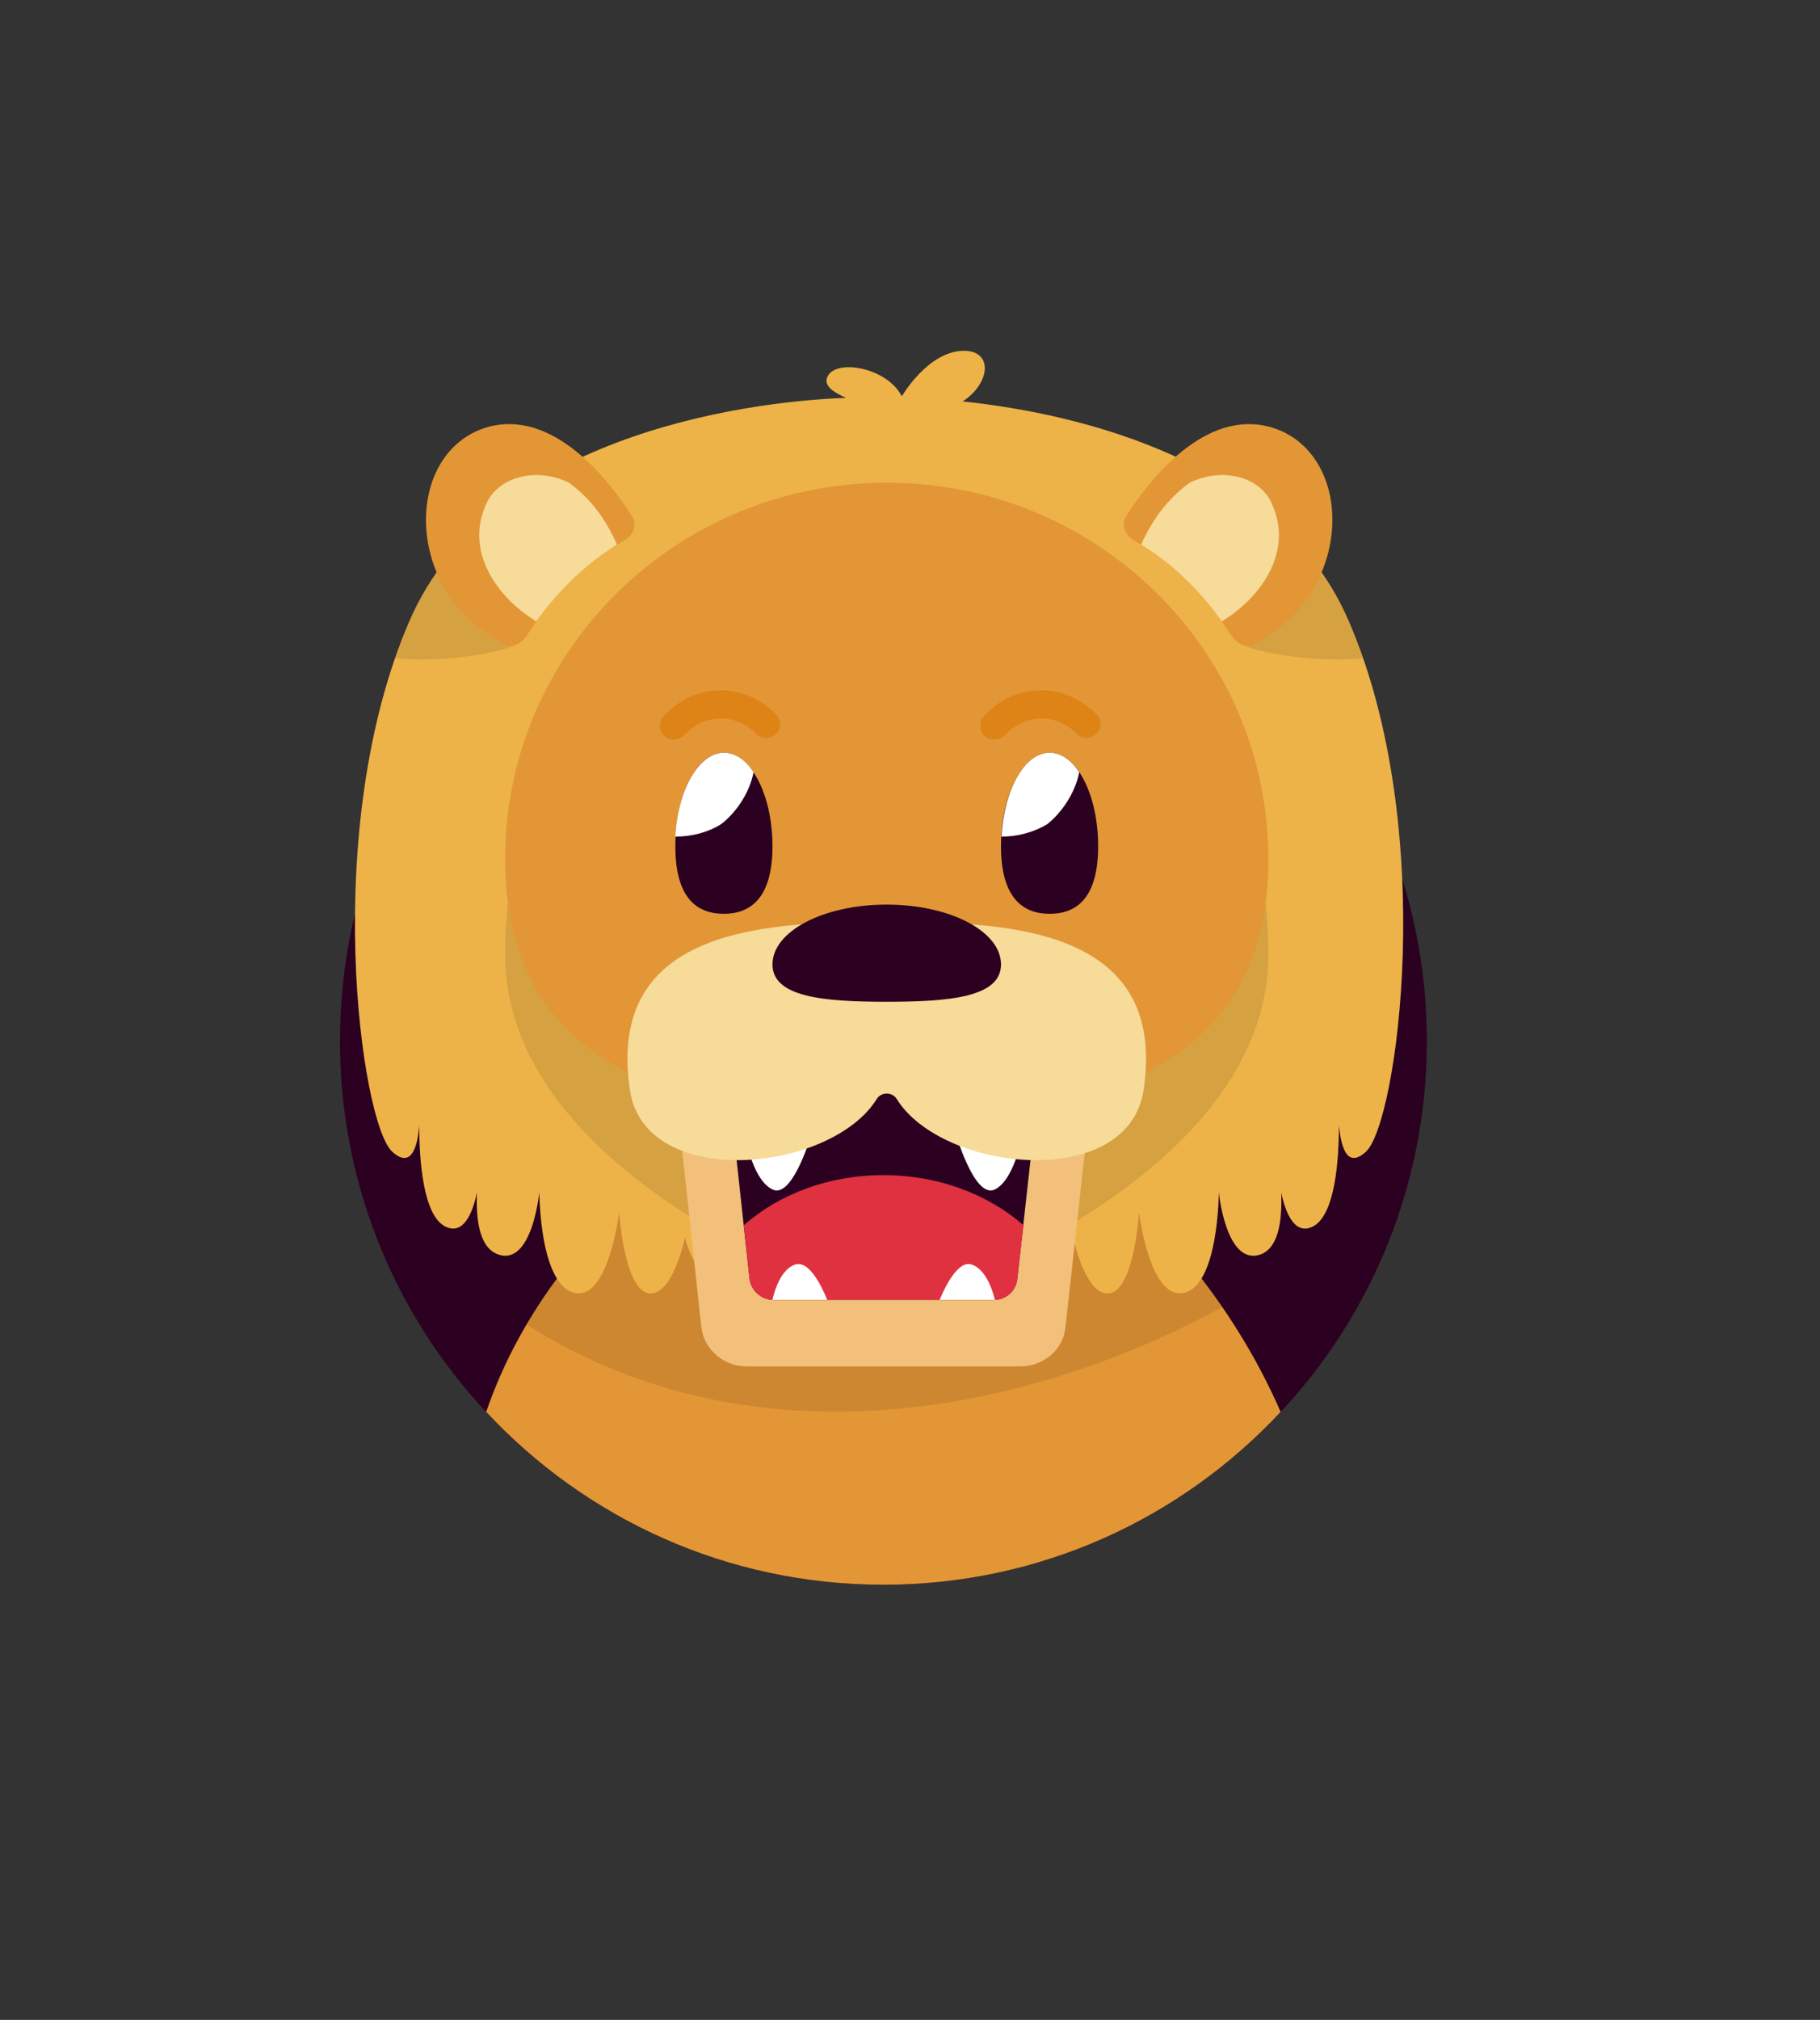 <svg version="1.2" xmlns="http://www.w3.org/2000/svg" viewBox="0 0 356 395" width="356" height="395">
	<rect x="0" y="0" width="356" height="395" fill="#333333" stroke="none"/>
	<title>143665-OTKF1V-291-ai</title>
	<style>
		.s0 { fill: #2b0020 } 
		.s1 { fill: #e39635 } 
		.s2 { fill: #000000 } 
		.s3 { fill: #edb348 } 
		.s4 { fill: #f3c07b } 
		.s5 { fill: #df3140 } 
		.s6 { fill: #ffffff } 
		.s7 { fill: #f6db99 } 
		.s8 { fill: #de8316 } 
	</style>
	<g id="BACKGROUND">
	</g>
	<g id="OBJECTS">
		<g id="&lt;Group&gt;">
			<g id="&lt;Group&gt;">
				<g id="&lt;Group&gt;">
					<path id="&lt;Path&gt;" class="s0" d="m279.1 203.6c0 58.7-47.6 106.3-106.3 106.3-58.7 0-106.3-47.6-106.3-106.3 0-58.7 47.6-106.3 106.3-106.3 58.7 0 106.3 47.6 106.3 106.3z"/>
				</g>
				<g id="&lt;Group&gt;">
					<path id="&lt;Path&gt;" class="s1" d="m172.8 309.9c30.7 0 58.3-13 77.7-33.8-16.3-37.3-50.7-64-77.7-65-22.9-0.8-63.9 24.7-77.7 65 19.4 20.8 47 33.8 77.7 33.8z"/>
				</g>
				<g id="&lt;Group&gt;" style="opacity: .1;mix-blend-mode: overlay">
					<path id="&lt;Path&gt;" class="s2" d="m239.1 255.6c-18-26.2-44.6-43.7-66.3-44.5-19.5-0.7-52 17.6-69.8 47.9 41.3 26.4 93.5 19.7 136.1-3.4z"/>
				</g>
				<path id="&lt;Path&gt;" class="s3" d="m263.8 121.4c-13.3-30.8-51.6-40.4-75.5-42.9 5.4-3.5 6-9.8 0.4-9.9-7.1-0.1-12.3 8.9-12.3 8.9-3-5.8-13.2-7.4-14.6-3.7-0.7 1.7 1.4 3 3.7 4-21.4 0.8-70 8.1-85.4 43.6-17.6 40.7-9.5 98.2-3.4 103.8 3.8 3.5 5-1.1 5.3-5.1 0 6.5 0.7 17.7 5.2 19.8 3.4 1.6 5.2-2.5 6.1-6.7-0.2 4.9 0.3 10.7 4.1 12.1 6.7 2.4 8.1-12.2 8.1-12.2 0 0 0 18 6.8 19.7 6.7 1.7 8.8-15.7 8.8-15.7 0 0 1 14.9 5.7 15.8 4.7 0.9 7.2-10.9 7.2-10.9 0 0 2.3 13.1 17.9 13.8 7.4 0.3 10.3-3.2 11.4-6.9 0.4 3.7 1.8 7.3 5.1 6.9 1.7-0.1 2.8-9.8 3.6-24.5 0.7 14.7 1.8 24.4 3.5 24.5 3.4 0.4 4.7-3.2 5.1-6.9 1.1 3.7 4 7.2 11.4 6.9 15.6-0.7 17.9-13.8 17.9-13.8 0 0 2.5 11.8 7.2 10.9 4.8-0.9 5.7-15.8 5.7-15.8 0 0 2.1 17.4 8.9 15.7 6.7-1.7 6.7-19.7 6.7-19.7 0 0 1.4 14.6 8.2 12.2 3.7-1.4 4.2-7.2 4-12.1 0.9 4.2 2.7 8.3 6.1 6.7 4.5-2.1 5.2-13.3 5.2-19.8 0.4 4 1.5 8.6 5.3 5.1 6.1-5.6 14.2-63.1-3.4-103.8z"/>
				<g id="&lt;Group&gt;" style="opacity: .1;mix-blend-mode: overlay">
					<path id="&lt;Path&gt;" class="s2" d="m101.2 125.9c7.2-6.4 3.6-18.6-1.4-28.4-8.3 6.1-15.3 13.9-19.7 23.9q-1.5 3.6-2.8 7.3c8.6 1 20.9-1 23.9-2.8z"/>
				</g>
				<g id="&lt;Group&gt;" style="opacity: .1;mix-blend-mode: overlay">
					<path id="&lt;Path&gt;" class="s2" d="m242.7 125.9c-7.2-6.4-3.6-18.6 1.4-28.4 8.3 6.1 15.3 13.9 19.7 23.9q1.5 3.6 2.8 7.3c-8.6 1-20.9-1-23.9-2.8z"/>
				</g>
				<g id="&lt;Group&gt;" style="opacity: .1;mix-blend-mode: overlay">
					<path id="&lt;Path&gt;" class="s2" d="m248.1 186.6c0 46.4-74.6 69.3-74.6 69.3 0 0-74.7-22.9-74.7-69.3 0-46.4 33.4-84 74.7-84 41.2 0 74.6 37.6 74.6 84z"/>
				</g>
				<g id="&lt;Group&gt;">
					<path id="&lt;Path&gt;" class="s1" d="m248.1 168c0 40.6-33.4 50.7-74.6 50.7-41.3 0-74.7-10.1-74.7-50.7 0-40.6 33.4-73.6 74.7-73.6 41.2 0 74.6 33 74.6 73.6z"/>
				</g>
				<path id="&lt;Path&gt;" class="s4" d="m199.6 267.2h-53.6c-4.4 0-8.3-3.3-8.8-7.6l-5.7-52.4c-0.7-5.6 3.3-10.4 8.7-10.4h65.3c5.4 0 9.3 4.8 8.7 10.4l-5.8 52.4c-0.4 4.3-4.3 7.6-8.8 7.6z"/>
				<g id="&lt;Group&gt;">
					<path id="&lt;Path&gt;" class="s0" d="m146.6 250l-4.4-40.5c-0.3-2.8 1.8-5.2 4.7-5.2h51.9c2.8 0 5 2.4 4.7 5.2l-4.5 40.5c-0.2 2.4-2.2 4.2-4.6 4.2h-43.1c-2.4 0-4.4-1.8-4.7-4.2z"/>
				</g>
				<g id="&lt;Group&gt;">
					<path id="&lt;Path&gt;" class="s5" d="m151.3 254.2h43.1c2.4 0 4.4-1.8 4.6-4.2l1.2-10.4c-7-6.1-16.7-9.8-27.4-9.8-10.7 0-20.4 3.7-27.3 9.8l1.1 10.4c0.3 2.4 2.3 4.2 4.7 4.2z"/>
				</g>
				<g id="&lt;Group&gt;">
					<path id="&lt;Path&gt;" class="s6" d="m194.6 254.2c0 0-1.2-5.8-4.5-6.9-3.2-1.2-6.3 6.9-6.3 6.9z"/>
					<path id="&lt;Path&gt;" class="s6" d="m151.1 254.2c0 0 1.1-5.8 4.4-6.9 3.3-1.2 6.3 6.9 6.3 6.9z"/>
				</g>
				<g id="&lt;Group&gt;">
					<path id="&lt;Path&gt;" class="s6" d="m145.5 220.9c0 0 1.4 9.7 5.6 11.7 4.1 2 7.9-11.7 7.9-11.7z"/>
					<path id="&lt;Path&gt;" class="s6" d="m200.2 220.9c0 0-1.5 9.7-5.6 11.7-4.1 2-7.9-11.7-7.9-11.7z"/>
				</g>
				<g id="&lt;Group&gt;">
					<path id="&lt;Path&gt;" class="s7" d="m173.5 180.3c-22.2 0-55.1 0.4-50.3 32.8 2.9 19.9 39.4 16.2 48.3 1.8 0.9-1.4 3-1.4 3.9 0 8.9 14.4 45.4 18.1 48.3-1.8 4.8-32.4-28.1-32.8-50.2-32.8z"/>
				</g>
				<g id="&lt;Group&gt;">
					<path id="&lt;Path&gt;" class="s0" d="m195.8 188.6c0 6.4-10 7.3-22.4 7.3-12.3 0-22.3-0.9-22.3-7.3 0-6.5 10-11.7 22.3-11.7 12.4 0 22.4 5.2 22.4 11.7z"/>
				</g>
				<g id="&lt;Group&gt;">
					<g id="&lt;Group&gt;">
						<g id="&lt;Group&gt;">
							<path id="&lt;Path&gt;" class="s0" d="m151.1 165.5c0 10.1-4.3 13.2-9.5 13.2-5.3 0-9.5-3.1-9.5-13.2 0-10.1 4.2-18.3 9.5-18.3 5.2 0 9.5 8.2 9.5 18.3z"/>
						</g>
						<g id="&lt;Group&gt;">
							<path id="&lt;Path&gt;" class="s6" d="m147.4 151c-1.6-2.4-3.6-3.8-5.8-3.8-4.9 0-9 7.2-9.5 16.4 3.2 0 6.3-0.8 8.9-2.4 2.8-2.1 5.6-6 6.4-10.2z"/>
						</g>
					</g>
					<g id="&lt;Group&gt;">
						<g id="&lt;Group&gt;">
							<path id="&lt;Path&gt;" class="s0" d="m214.8 165.5c0 10.1-4.2 13.2-9.5 13.2-5.2 0-9.5-3.1-9.5-13.2 0-10.1 4.3-18.3 9.5-18.3 5.3 0 9.5 8.2 9.5 18.3z"/>
						</g>
						<g id="&lt;Group&gt;">
							<path id="&lt;Path&gt;" class="s6" d="m211.1 151c-1.6-2.4-3.6-3.8-5.8-3.8-4.9 0-8.9 7.2-9.4 16.4 3.1 0 6.2-0.8 8.9-2.4 2.7-2.1 5.5-6 6.3-10.2z"/>
						</g>
					</g>
				</g>
				<path id="&lt;Path&gt;" class="s8" d="m131.8 144.6c-0.7 0-1.3-0.2-1.9-0.7-1-1.1-1.1-2.8-0.1-3.9 3.2-3.3 7-5 11.3-5 6.5 0 10.6 4.6 10.8 4.8 1 1.1 0.9 2.8-0.2 3.8-1.1 1-2.9 0.9-3.9-0.2 0-0.1-2.7-2.9-6.7-2.9-2.8 0-5.2 1.1-7.3 3.3-0.6 0.5-1.3 0.8-2 0.8z"/>
				<path id="&lt;Path&gt;" class="s8" d="m194.5 144.6c-0.7 0-1.4-0.2-1.9-0.7-1.1-1.1-1.1-2.8-0.1-3.9 3.1-3.3 6.9-5 11.3-5 6.5 0 10.6 4.6 10.8 4.8 1 1.1 0.9 2.8-0.3 3.8-1.1 1-2.8 0.9-3.8-0.2 0-0.1-2.7-2.9-6.7-2.9-2.8 0-5.2 1.1-7.3 3.3-0.6 0.5-1.3 0.8-2 0.8z"/>
				<g id="&lt;Group&gt;">
					<g id="&lt;Group&gt;">
						<path id="&lt;Path&gt;" class="s1" d="m221.8 105.7c-1.7-1-2.6-3.1-1.5-4.8 4.4-6.9 15.4-21.2 28.5-17.3 16.3 5 16.3 32.4-3.5 42.3-1.7 0.9-3.4-0.1-4.5-1.7-4-6.2-9.9-13.5-19-18.5z"/>
						<g id="&lt;Group&gt;">
							<path id="&lt;Path&gt;" class="s7" d="m248.9 98.8c-2.1-5.5-9.7-7.6-16.2-4.4-4.4 3.2-7.4 7.4-9.5 12.1 7.1 4.3 12.1 9.9 15.8 15 7.8-4.7 13.9-13.7 9.9-22.7z"/>
						</g>
					</g>
					<g id="&lt;Group&gt;">
						<path id="&lt;Path&gt;" class="s1" d="m122.1 105.7c1.8-1 2.6-3.1 1.5-4.8-4.4-6.9-15.4-21.2-28.5-17.3-16.2 5-16.3 32.4 3.5 42.3 1.8 0.9 3.5-0.1 4.5-1.7 4-6.2 9.9-13.5 19-18.5z"/>
						<g id="&lt;Group&gt;">
							<path id="&lt;Path&gt;" class="s7" d="m95 98.8c2.2-5.5 9.8-7.6 16.3-4.4 4.4 3.2 7.3 7.4 9.4 12.1-7 4.3-12.1 9.9-15.8 15-7.8-4.7-13.9-13.7-9.9-22.7z"/>
						</g>
					</g>
				</g>
			</g>
		</g>
	</g>
	<g id="DESIGNED BY FREEPIK">
		<g id="&lt;Group&gt;">
			<g id="&lt;Group&gt;">
				<g id="&lt;Group&gt;">
					<path id="&lt;Compound Path&gt;" fill-rule="evenodd" class="s0" d="m322.6 950.3v-0.3q-0.6 0.8-1.3 1.2-0.6 0.5-1.4 0.7-0.7 0.3-1.6 0.3-1.1 0-2.1-0.5-1-0.5-1.7-1.4-0.8-0.9-1.1-2.2-0.4-1.2-0.4-2.6 0-3.1 1.5-4.8 1.5-1.7 3.9-1.7 1.4 0 2.3 0.5 1 0.5 1.9 1.5v-4.8q0-1 0.4-1.5 0.4-0.5 1.1-0.5 0.8 0 1.2 0.5 0.4 0.4 0.4 1.3v14.3q0 1-0.4 1.4-0.5 0.5-1.2 0.5-0.6 0-1.1-0.5-0.4-0.5-0.4-1.4zm-6.4-4.7q0 1.3 0.4 2.2 0.5 0.9 1.2 1.4 0.7 0.5 1.5 0.5 0.9 0 1.6-0.5 0.7-0.4 1.1-1.3 0.4-0.9 0.4-2.3 0-1.3-0.4-2.3-0.4-0.9-1.1-1.4-0.7-0.5-1.6-0.5-0.9 0-1.6 0.5-0.7 0.5-1.1 1.5-0.4 0.9-0.4 2.2z"/>
					<path id="&lt;Compound Path&gt;" fill-rule="evenodd" class="s0" d="m336.9 946.4h-6.3q0 1.1 0.4 1.9 0.4 0.9 1.2 1.3 0.7 0.4 1.6 0.4 0.5 0 1-0.1 0.5-0.1 0.9-0.4 0.5-0.3 0.9-0.6 0.4-0.4 1-0.9 0.2-0.3 0.7-0.3 0.5 0 0.8 0.3 0.3 0.3 0.3 0.8 0 0.4-0.4 1-0.3 0.6-1 1.1-0.7 0.6-1.7 0.9-1.1 0.4-2.5 0.4-3.1 0-4.8-1.8-1.7-1.8-1.7-4.8 0-1.5 0.4-2.7 0.4-1.2 1.2-2.1 0.8-0.9 2-1.3 1.2-0.5 2.7-0.5 1.9 0 3.3 0.8 1.3 0.8 2 2.1 0.7 1.2 0.7 2.5 0 1.3-0.7 1.6-0.7 0.4-2 0.4zm-6.3-1.8h5.8q-0.1-1.7-0.9-2.5-0.7-0.9-2-0.9-1.2 0-2 0.9-0.8 0.8-0.9 2.5z"/>
					<path id="&lt;Compound Path&gt;" class="s0" d="m351.7 948q0 1.3-0.7 2.2-0.6 1-1.9 1.5-1.3 0.5-3.1 0.5-1.8 0-3-0.5-1.2-0.6-1.8-1.4-0.6-0.8-0.6-1.6 0-0.5 0.3-0.9 0.4-0.4 1-0.4 0.5 0 0.8 0.3 0.3 0.2 0.5 0.7 0.5 0.8 1.2 1.3 0.7 0.4 1.9 0.4 1 0 1.6-0.4 0.6-0.5 0.6-1 0-0.9-0.6-1.3-0.7-0.4-2.2-0.7-1.6-0.4-2.7-0.9-1-0.5-1.7-1.2-0.6-0.8-0.6-1.8 0-1 0.6-1.9 0.6-0.9 1.7-1.4 1.1-0.5 2.7-0.5 1.3 0 2.3 0.3 1 0.2 1.7 0.7 0.6 0.4 1 0.9 0.3 0.6 0.3 1.1 0 0.5-0.3 0.9-0.4 0.4-1.1 0.4-0.5 0-0.8-0.3-0.4-0.3-0.8-0.9-0.4-0.5-0.9-0.7-0.5-0.3-1.4-0.3-0.8 0-1.4 0.4-0.6 0.3-0.6 0.9 0 0.5 0.4 0.8 0.5 0.3 1.2 0.6 0.7 0.2 2 0.5 1.5 0.4 2.4 0.9 1 0.5 1.5 1.2 0.5 0.7 0.5 1.6z"/>
					<path id="&lt;Compound Path&gt;" class="s0" d="m355 937.5q-0.7 0-1.2-0.4-0.5-0.4-0.5-1.2 0-0.7 0.5-1.1 0.5-0.5 1.2-0.5 0.6 0 1.1 0.4 0.5 0.4 0.5 1.2 0 0.8-0.5 1.2-0.5 0.4-1.1 0.4zm1.6 3.4v9.3q0 1-0.5 1.5-0.4 0.5-1.1 0.5-0.8 0-1.2-0.5-0.5-0.5-0.5-1.5v-9.3q0-0.9 0.5-1.4 0.4-0.5 1.2-0.5 0.7 0 1.1 0.5 0.5 0.5 0.5 1.4z"/>
					<path id="&lt;Compound Path&gt;" fill-rule="evenodd" class="s0" d="m370.8 941.4v9.4q0 1.6-0.4 2.8-0.3 1.1-1.1 1.9-0.7 0.8-1.9 1.1-1.3 0.4-3.1 0.4-1.7 0-3-0.5-1.3-0.4-2-1.2-0.7-0.7-0.7-1.5 0-0.6 0.4-1 0.4-0.3 0.9-0.3 0.7 0 1.3 0.6 0.2 0.3 0.5 0.6 0.3 0.4 0.6 0.6 0.4 0.2 0.9 0.3 0.4 0.1 1 0.1 1.3 0 2-0.3 0.7-0.4 1-1 0.3-0.6 0.3-1.3 0-0.8 0.1-2.3-0.8 1-1.8 1.5-0.9 0.6-2.3 0.6-1.6 0-2.8-0.8-1.3-0.9-1.9-2.4-0.7-1.5-0.7-3.4 0-1.5 0.4-2.7 0.4-1.1 1.2-1.9 0.7-0.8 1.7-1.3 0.9-0.4 2.1-0.4 1.4 0 2.4 0.6 1 0.5 1.8 1.6v-0.4q0-0.9 0.5-1.3 0.4-0.5 1-0.5 1 0 1.3 0.6 0.3 0.6 0.3 1.8zm-9.4 4.1q0 2 0.9 3 0.8 1 2.2 1 0.8 0 1.5-0.4 0.7-0.5 1.2-1.4 0.4-0.8 0.4-2.1 0-2-0.8-3.1-0.9-1.1-2.3-1.1-1.4 0-2.3 1.1-0.8 1-0.8 3z"/>
					<path id="&lt;Compound Path&gt;" class="s0" d="m375.9 940.8v0.4q0.9-1.1 1.9-1.7 1-0.5 2.3-0.5 1.3 0 2.3 0.6 1 0.5 1.5 1.5 0.4 0.6 0.5 1.3 0.1 0.7 0.1 1.8v6q0 1-0.5 1.5-0.4 0.5-1.2 0.5-0.7 0-1.1-0.5-0.5-0.5-0.5-1.5v-5.4q0-1.6-0.4-2.4-0.5-0.9-1.8-0.9-0.9 0-1.6 0.5-0.7 0.6-1 1.5-0.3 0.7-0.3 2.7v4q0 1-0.4 1.5-0.5 0.5-1.2 0.5-0.7 0-1.1-0.5-0.5-0.5-0.5-1.5v-9.3q0-1 0.4-1.4 0.4-0.5 1.1-0.5 0.4 0 0.8 0.2 0.3 0.2 0.5 0.6 0.2 0.4 0.2 1z"/>
					<path id="&lt;Compound Path&gt;" fill-rule="evenodd" class="s0" d="m395.7 946.4h-6.4q0 1.1 0.5 1.9 0.4 0.9 1.1 1.3 0.7 0.4 1.6 0.4 0.6 0 1.1-0.1 0.4-0.1 0.9-0.4 0.4-0.3 0.8-0.6 0.4-0.4 1-0.9 0.3-0.3 0.7-0.3 0.5 0 0.8 0.3 0.3 0.3 0.3 0.8 0 0.4-0.3 1-0.3 0.6-1 1.1-0.7 0.6-1.8 0.9-1 0.4-2.4 0.4-3.1 0-4.9-1.8-1.7-1.8-1.7-4.8 0-1.5 0.4-2.7 0.5-1.2 1.3-2.1 0.8-0.9 2-1.3 1.2-0.5 2.7-0.5 1.9 0 3.2 0.8 1.4 0.8 2.1 2.1 0.6 1.2 0.6 2.5 0 1.3-0.7 1.6-0.7 0.4-1.9 0.4zm-6.4-1.8h5.9q-0.1-1.7-0.9-2.5-0.8-0.9-2-0.9-1.3 0-2 0.9-0.8 0.8-1 2.5z"/>
					<path id="&lt;Compound Path&gt;" fill-rule="evenodd" class="s0" d="m408.9 950.3v-0.3q-0.7 0.8-1.3 1.2-0.7 0.5-1.4 0.7-0.7 0.3-1.6 0.3-1.2 0-2.2-0.5-1-0.5-1.7-1.4-0.7-0.9-1.1-2.2-0.4-1.2-0.4-2.6 0-3.1 1.5-4.8 1.5-1.7 3.9-1.7 1.4 0 2.4 0.5 1 0.5 1.9 1.5v-4.8q0-1 0.4-1.5 0.4-0.5 1.1-0.5 0.7 0 1.1 0.5 0.4 0.4 0.4 1.3v14.3q0 1-0.4 1.4-0.4 0.5-1.1 0.5-0.7 0-1.1-0.5-0.4-0.5-0.4-1.4zm-6.4-4.7q0 1.3 0.4 2.2 0.4 0.9 1.1 1.4 0.7 0.5 1.6 0.5 0.8 0 1.5-0.5 0.8-0.4 1.2-1.3 0.4-0.9 0.4-2.3 0-1.3-0.4-2.3-0.4-0.9-1.2-1.4-0.7-0.5-1.5-0.5-0.9 0-1.6 0.5-0.7 0.5-1.1 1.5-0.4 0.9-0.4 2.2z"/>
					<path id="&lt;Compound Path&gt;" fill-rule="evenodd" class="s0" d="m422.1 936v5q0.9-1 1.9-1.5 0.9-0.5 2.3-0.5 1.6 0 2.9 0.8 1.2 0.8 1.9 2.2 0.6 1.5 0.6 3.5 0 1.4-0.4 2.7-0.3 1.2-1 2.1-0.8 0.9-1.8 1.4-1 0.5-2.2 0.5-0.8 0-1.4-0.2-0.7-0.2-1.1-0.5-0.5-0.2-0.8-0.6-0.3-0.3-0.9-0.9v0.3q0 1-0.4 1.4-0.5 0.5-1.1 0.5-0.7 0-1.1-0.5-0.4-0.4-0.4-1.4v-14.1q0-1 0.4-1.5 0.4-0.5 1.1-0.5 0.7 0 1.1 0.5 0.4 0.5 0.4 1.3zm0.2 9.7q0 1.9 0.9 2.9 0.8 1.1 2.3 1.1 1.2 0 2.1-1.1 0.9-1 0.9-3 0-1.3-0.4-2.2-0.4-1-1-1.5-0.7-0.5-1.6-0.5-0.9 0-1.7 0.5-0.7 0.5-1.1 1.5-0.4 1-0.4 2.3z"/>
					<path id="&lt;Compound Path&gt;" class="s0" d="m435.9 952.6l0.3-0.7-4-10.1q-0.3-0.8-0.3-1.2 0-0.4 0.2-0.8 0.2-0.4 0.6-0.6 0.3-0.2 0.7-0.2 0.7 0 1.1 0.5 0.4 0.4 0.6 1.2l2.8 8 2.6-7.4q0.3-0.9 0.5-1.4 0.3-0.5 0.6-0.7 0.2-0.2 0.7-0.2 0.4 0 0.8 0.2 0.3 0.2 0.5 0.5 0.2 0.4 0.2 0.7-0.1 0.3-0.2 0.7-0.1 0.4-0.3 0.8l-4.2 11.1q-0.5 1.4-1.1 2.3-0.5 0.8-1.3 1.3-0.9 0.4-2.4 0.4-1.4 0-2.1-0.3-0.7-0.3-0.7-1.1 0-0.6 0.3-0.9 0.4-0.3 1-0.3 0.3 0 0.5 0.1 0.4 0 0.6 0 0.5 0 0.9-0.1 0.3-0.2 0.5-0.6 0.3-0.4 0.6-1.2z"/>
				</g>
				<g id="&lt;Group&gt;">
					<path id="&lt;Path&gt;" class="s0" d="m482.9 939.3h0.8v-1q-0.1-1.5 0.3-2.4 0.4-0.9 1.3-1.3 1-0.4 2.6-0.4 2.8 0 2.8 1.4 0 0.4-0.3 0.7-0.3 0.4-0.7 0.4-0.2 0-0.7-0.1-0.4-0.1-0.7-0.1-0.9 0-1.2 0.5-0.2 0.6-0.2 1.5v0.8h0.8q1.8 0 1.8 1.1 0 0.8-0.5 1-0.4 0.2-1.3 0.2h-0.8v8.6q0 1-0.5 1.5-0.4 0.5-1.1 0.5-0.7 0-1.2-0.5-0.4-0.5-0.4-1.5v-8.6h-0.9q-0.8 0-1.2-0.3-0.4-0.3-0.4-0.8 0-1.2 1.7-1.2z"/>
					<path id="&lt;Path&gt;" class="s0" d="m493.5 947.5v2.7q0 1-0.5 1.5-0.4 0.5-1.1 0.5-0.8 0-1.2-0.5-0.5-0.5-0.5-1.5v-9q0-2.2 1.6-2.2 0.8 0 1.2 0.5 0.3 0.5 0.4 1.5 0.6-1 1.2-1.5 0.6-0.5 1.6-0.5 1 0 2 0.5 1 0.5 0.9 1.4 0 0.6-0.4 0.9-0.4 0.4-0.8 0.4-0.2 0-0.9-0.2-0.7-0.2-1.2-0.2-0.7 0-1.2 0.4-0.4 0.4-0.7 1.1-0.2 0.7-0.3 1.7-0.1 1.1-0.1 2.5z"/>
					<path id="&lt;Compound Path&gt;" fill-rule="evenodd" class="s0" d="m508.4 946.4h-6.4q0.1 1.1 0.5 1.9 0.4 0.9 1.1 1.3 0.8 0.4 1.6 0.4 0.6 0 1.1-0.1 0.5-0.1 0.9-0.4 0.5-0.3 0.9-0.7 0.3-0.3 0.9-0.9 0.3-0.2 0.8-0.2 0.5 0 0.8 0.3 0.3 0.3 0.3 0.8 0 0.4-0.4 1-0.3 0.6-1 1.1-0.7 0.6-1.8 0.9-1 0.4-2.4 0.4-3.1 0-4.8-1.8-1.8-1.8-1.8-4.8 0-1.5 0.5-2.7 0.4-1.2 1.2-2.1 0.8-0.9 2-1.3 1.2-0.5 2.7-0.5 1.9 0 3.2 0.8 1.4 0.8 2.1 2.1 0.7 1.2 0.7 2.6 0 1.2-0.7 1.5-0.7 0.4-2 0.4zm-6.4-1.8h5.9q-0.1-1.7-0.9-2.5-0.7-0.9-2-0.9-1.2 0-2 0.9-0.8 0.8-1 2.5z"/>
					<path id="&lt;Compound Path&gt;" fill-rule="evenodd" class="s0" d="m521.9 946.4h-6.4q0 1.1 0.5 1.9 0.4 0.9 1.1 1.3 0.7 0.4 1.6 0.4 0.6 0 1.1-0.1 0.5-0.1 0.9-0.4 0.5-0.3 0.8-0.7 0.4-0.3 1-0.9 0.3-0.2 0.7-0.2 0.5 0 0.8 0.3 0.4 0.3 0.3 0.8 0.1 0.4-0.3 1-0.3 0.6-1 1.1-0.7 0.6-1.8 0.9-1 0.4-2.4 0.4-3.1 0-4.9-1.8-1.7-1.8-1.7-4.8 0-1.5 0.4-2.7 0.5-1.2 1.3-2.1 0.8-0.9 2-1.3 1.2-0.5 2.7-0.5 1.9 0 3.2 0.8 1.4 0.8 2.1 2.1 0.6 1.2 0.6 2.6 0 1.2-0.7 1.5-0.7 0.4-1.9 0.4zm-6.4-1.8h5.9q-0.1-1.7-0.9-2.5-0.8-0.9-2-0.9-1.2 0-2 0.9-0.8 0.8-1 2.5z"/>
					<path id="&lt;Compound Path&gt;" fill-rule="evenodd" class="s0" d="m529 940.8v0.4q0.9-1.1 1.9-1.6 1-0.6 2.2-0.6 1.5 0 2.8 0.8 1.2 0.8 2 2.3 0.7 1.4 0.7 3.5 0 1.5-0.4 2.7-0.5 1.3-1.2 2.1-0.7 0.9-1.7 1.3-1 0.5-2.2 0.5-1.4 0-2.3-0.6-1-0.5-1.8-1.6v4.9q0 2.1-1.6 2.1-0.9 0-1.2-0.5-0.3-0.6-0.3-1.7v-14q0-0.9 0.4-1.3 0.4-0.5 1.1-0.5 0.7 0 1.1 0.5 0.5 0.4 0.5 1.3zm6.3 4.7q0-1.2-0.4-2.2-0.4-0.9-1-1.4-0.7-0.5-1.6-0.5-1.3 0-2.2 1.1-1 1-1 3.1 0 1.9 0.9 3 1 1.1 2.3 1.1 0.8 0 1.5-0.5 0.7-0.5 1.1-1.4 0.4-0.9 0.4-2.3z"/>
					<path id="&lt;Compound Path&gt;" class="s0" d="m541.8 937.5q-0.6 0-1.1-0.4-0.5-0.4-0.5-1.2 0-0.7 0.5-1.1 0.5-0.5 1.1-0.5 0.7 0 1.2 0.4 0.5 0.4 0.5 1.2 0 0.8-0.5 1.2-0.5 0.4-1.2 0.4zm1.7 3.3v9.4q0 1-0.5 1.5-0.5 0.5-1.2 0.5-0.7 0-1.1-0.5-0.5-0.5-0.5-1.5v-9.3q0-0.9 0.5-1.4 0.4-0.5 1.1-0.5 0.7 0 1.2 0.5 0.5 0.5 0.5 1.3z"/>
					<path id="&lt;Path&gt;" class="s0" d="m553.9 950.7l-2.9-4.7-1.7 1.7v2.5q0 1-0.5 1.5-0.5 0.5-1.1 0.5-0.8 0-1.2-0.5-0.4-0.5-0.4-1.5v-13.8q0-1.1 0.4-1.7 0.4-0.5 1.2-0.5 0.7 0 1.1 0.5 0.5 0.5 0.5 1.5v7.9l3.6-3.9q0.7-0.7 1.1-0.9 0.3-0.3 0.8-0.3 0.6 0 1 0.4 0.4 0.4 0.4 1 0 0.7-1.3 1.9l-1.7 1.5 3.3 5.3q0.4 0.5 0.6 0.8 0.1 0.4 0.1 0.6 0 0.8-0.4 1.2-0.4 0.5-1.1 0.5-0.6 0-0.9-0.3-0.3-0.4-0.9-1.2z"/>
					<path id="&lt;Path&gt;" class="s0" d="m560.9 952.2q-0.7 0-1.2-0.5-0.6-0.5-0.6-1.3 0-0.7 0.6-1.3 0.5-0.5 1.2-0.5 0.8 0 1.3 0.5 0.5 0.5 0.5 1.3 0 0.8-0.5 1.3-0.5 0.5-1.3 0.5z"/>
					<path id="&lt;Path&gt;" class="s0" d="m577.1 948.2q0 0.6-0.4 1.3-0.4 0.7-1.1 1.3-0.7 0.6-1.9 1-1.1 0.4-2.5 0.4-3 0-4.7-1.8-1.7-1.7-1.7-4.7 0-2 0.8-3.5 0.8-1.5 2.2-2.4 1.5-0.8 3.5-0.8 1.3 0 2.3 0.4 1.1 0.3 1.8 0.9 0.7 0.6 1.1 1.2 0.4 0.7 0.4 1.3 0 0.6-0.4 1-0.5 0.4-1.1 0.4-0.4 0-0.7-0.2-0.2-0.3-0.6-0.7-0.5-0.9-1.2-1.4-0.6-0.4-1.6-0.4-1.5 0-2.4 1.1-0.8 1.1-0.8 3.1 0 0.9 0.2 1.7 0.2 0.7 0.6 1.3 0.5 0.5 1.1 0.8 0.6 0.3 1.3 0.3 1 0 1.7-0.5 0.7-0.4 1.2-1.4 0.3-0.5 0.6-0.8 0.4-0.3 0.9-0.3 0.6 0 1 0.4 0.4 0.5 0.4 1z"/>
					<path id="&lt;Compound Path&gt;" fill-rule="evenodd" class="s0" d="m591.1 945.6q0 1.4-0.5 2.7-0.4 1.2-1.3 2.1-0.9 0.8-2 1.3-1.2 0.5-2.7 0.5-1.5 0-2.7-0.5-1.1-0.5-2-1.3-0.9-0.9-1.3-2.1-0.4-1.2-0.4-2.7 0-1.5 0.4-2.7 0.5-1.2 1.3-2.1 0.8-0.9 2-1.3 1.2-0.5 2.7-0.5 1.5 0 2.7 0.5 1.2 0.5 2 1.3 0.9 0.9 1.3 2.1 0.5 1.2 0.5 2.7zm-3.3 0q0-2-0.9-3.1-0.8-1.1-2.3-1.1-1 0-1.7 0.5-0.7 0.5-1.1 1.5-0.4 0.9-0.4 2.2 0 1.3 0.4 2.2 0.4 1 1.1 1.5 0.7 0.5 1.7 0.5 1.5 0 2.3-1.1 0.9-1.1 0.9-3.1z"/>
					<path id="&lt;Path&gt;" class="s0" d="m603.4 945.8v4.3q0 1.1-0.4 1.6-0.5 0.5-1.3 0.5-0.7 0-1.1-0.5-0.5-0.5-0.5-1.6v-5.1q0-1.2-0.1-1.9-0.1-0.7-0.4-1.1-0.4-0.5-1.2-0.5-1.6 0-2.1 1.1-0.5 1.1-0.5 3.2v4.3q0 1.1-0.5 1.6-0.4 0.5-1.2 0.5-0.7 0-1.2-0.5-0.4-0.5-0.4-1.6v-9.2q0-0.9 0.4-1.4 0.4-0.5 1.1-0.5 0.6 0 1.1 0.5 0.4 0.4 0.4 1.2v0.3q0.9-1 1.8-1.5 1-0.5 2.2-0.5 1.2 0 2.1 0.5 0.9 0.5 1.4 1.5 0.9-1 1.8-1.5 0.9-0.5 2.1-0.5 1.3 0 2.3 0.6 0.9 0.5 1.4 1.4 0.4 0.9 0.4 2.8v6.3q0 1.1-0.4 1.6-0.5 0.5-1.3 0.5-0.7 0-1.2-0.5-0.4-0.5-0.4-1.6v-5.4q0-1.1-0.1-1.7-0.1-0.6-0.5-1-0.4-0.5-1.2-0.5-0.6 0-1.2 0.4-0.6 0.4-0.9 1-0.4 0.9-0.4 2.9z"/>
				</g>
				<g id="&lt;Group&gt;">
					<path id="&lt;Path&gt;" class="s0" d="m452.5 944.8q0 0 0 0 0 0 0 0z"/>
					<path id="&lt;Path&gt;" class="s0" d="m452.7 945.9q0 0 0 0-0.1-0.5-0.1-0.9 0 0.4 0.1 0.9z"/>
					<path id="&lt;Path&gt;" class="s0" d="m453.8 948.9q0-0.1 0-0.1 0 0 0 0.1z"/>
					<path id="&lt;Path&gt;" class="s0" d="m453.7 948.7q-0.1-0.1-0.1-0.2 0 0.1 0.1 0.2z"/>
					<path id="&lt;Path&gt;" class="s0" d="m453 947q0.2 0.8 0.6 1.5-0.4-0.8-0.6-1.5 0 0 0 0z"/>
					<path id="&lt;Path&gt;" class="s0" d="m465.1 932.4c0.6 0 1.1 0 1.6 0.1l0.2-0.9c0 0-1.5-0.5-3.4-0.3l-0.2-0.5c0.6-0.2 1.1-0.7 1.1-1.3 0-0.8-0.6-1.3-1.4-1.3-0.7 0-1.3 0.5-1.3 1.3 0 0.6 0.5 1.1 1.1 1.3l0.1 0.5c-2 0.3-3.6 1.1-3.6 1.1l0.3 0.9c1.2-0.4 2.3-0.7 3.2-0.8 1-0.1 1.7-0.1 2.3-0.1z"/>
					<path id="&lt;Path&gt;" class="s0" d="m453.8 937.2q0-0.1 0.1-0.2l-0.4-0.3-0.6-0.4c0 0-1 0.9-1.7 2.6q-0.1-0.1-0.2-0.2-0.3-0.4-0.9-0.4 0 0 0 0c-0.3 0-0.4 0-0.6-0.1q0.2-0.3 0.2-0.6c0-0.4-0.4-0.8-0.8-0.8-0.5 0-0.9 0.4-0.9 0.8 0 0.5 0.4 0.9 0.9 0.9q0.1 0 0.2 0c0.2 0.2 0.5 0.4 1 0.4q0.4 0 0.5 0.2c0.2 0.1 0.2 0.3 0.2 0.5q0 0 0 0c-0.5 1.5-0.3 3.3-0.3 3.3l1.3 0.1c0-0.7 0.1-1.9 0.4-2.8 0.7-1.8 1.5-2.9 1.6-3z"/>
					<path id="&lt;Path&gt;" class="s0" d="m476.6 933.5c-0.5 0-0.8 0.4-0.8 0.8q0 0.1 0 0.2c-0.2 0.2-0.4 0.6-0.4 1.1q0 0.3-0.2 0.5-0.2 0.1-0.4 0.2c-1-1.4-2.2-2.2-2.2-2.2l-0.9 1q1 0.9 2.1 2.5c0.5 0.7 1 1.6 1.4 2.5l1.3-0.6c0 0-0.6-1.5-1.4-2.8q0.2 0 0.4-0.2 0.4-0.3 0.4-1c0-0.2 0.1-0.4 0.2-0.5q0.2 0.2 0.5 0.2c0.5 0 0.8-0.4 0.8-0.9 0-0.4-0.3-0.8-0.8-0.8z"/>
					<path id="&lt;Path&gt;" class="s0" d="m473.3 945c-1.8 0.9-4.7 2-8.5 2.5-1.5 0.2-3 0.3-4.3 0.3-1.7 0-3.3-0.1-4.4-0.3-1.4-0.1-2.4-0.3-3.1-0.5q0.2 0.7 0.6 1.5 0 0 0 0 0 0.1 0.1 0.2 0 0 0.1 0.1 0 0 0 0.1 0.6 1 1.3 1.9c1.8 2 3.7 2.3 3.7 2.3 0.1 0 1.7 0.5 4.2 0.5 2.4 0 4.8-0.5 7-1.4 1.7-0.9 3.3-2.2 4.1-3.4q0.9-1.3 1.3-2.8c0.2-0.6 0.3-1.4 0.2-2.3-0.5 0.3-1.3 0.8-2.3 1.3z"/>
					<path id="&lt;Compound Path&gt;" fill-rule="evenodd" class="s0" d="m455.3 936.6v-0.1c1.2-1.1 2.8-2 4.4-2.5q1.8-0.6 3.2-0.8c0.9-0.1 1.6-0.1 2.2-0.1 0.6 0 1 0 1.5 0.1 1.4 0.3 4.1 1.2 6.6 4.8 0.9 1.2 1.9 3.2 2.2 4.5-0.3 0.3-1.2 0.9-2.6 1.6-1.7 0.8-4.5 1.9-8.2 2.4-5.8 0.8-11-0.4-11.9-0.6q-0.1-0.5-0.1-0.9 0-0.1-0.1-0.2 0 0 0 0 0-0.6 0-1.3c0 0 0-1.8 0.4-3 0.6-1.7 1.4-2.8 1.4-2.9 0.4-0.5 0.8-0.9 1-1zm12.2 2.4c0 1.2 1 2.2 2.2 2.2 1.2 0 2.1-1 2.1-2.2 0-1.2-0.9-2.2-2.1-2.2-1.2 0-2.2 1-2.2 2.2zm-11.7 1.2c0 2 1.6 3.6 3.6 3.6 1.9 0 3.5-1.6 3.5-3.6 0-1.9-1.6-3.5-3.5-3.5-2 0-3.6 1.6-3.6 3.5z"/>
				</g>
			</g>
		</g>
	</g>
</svg>